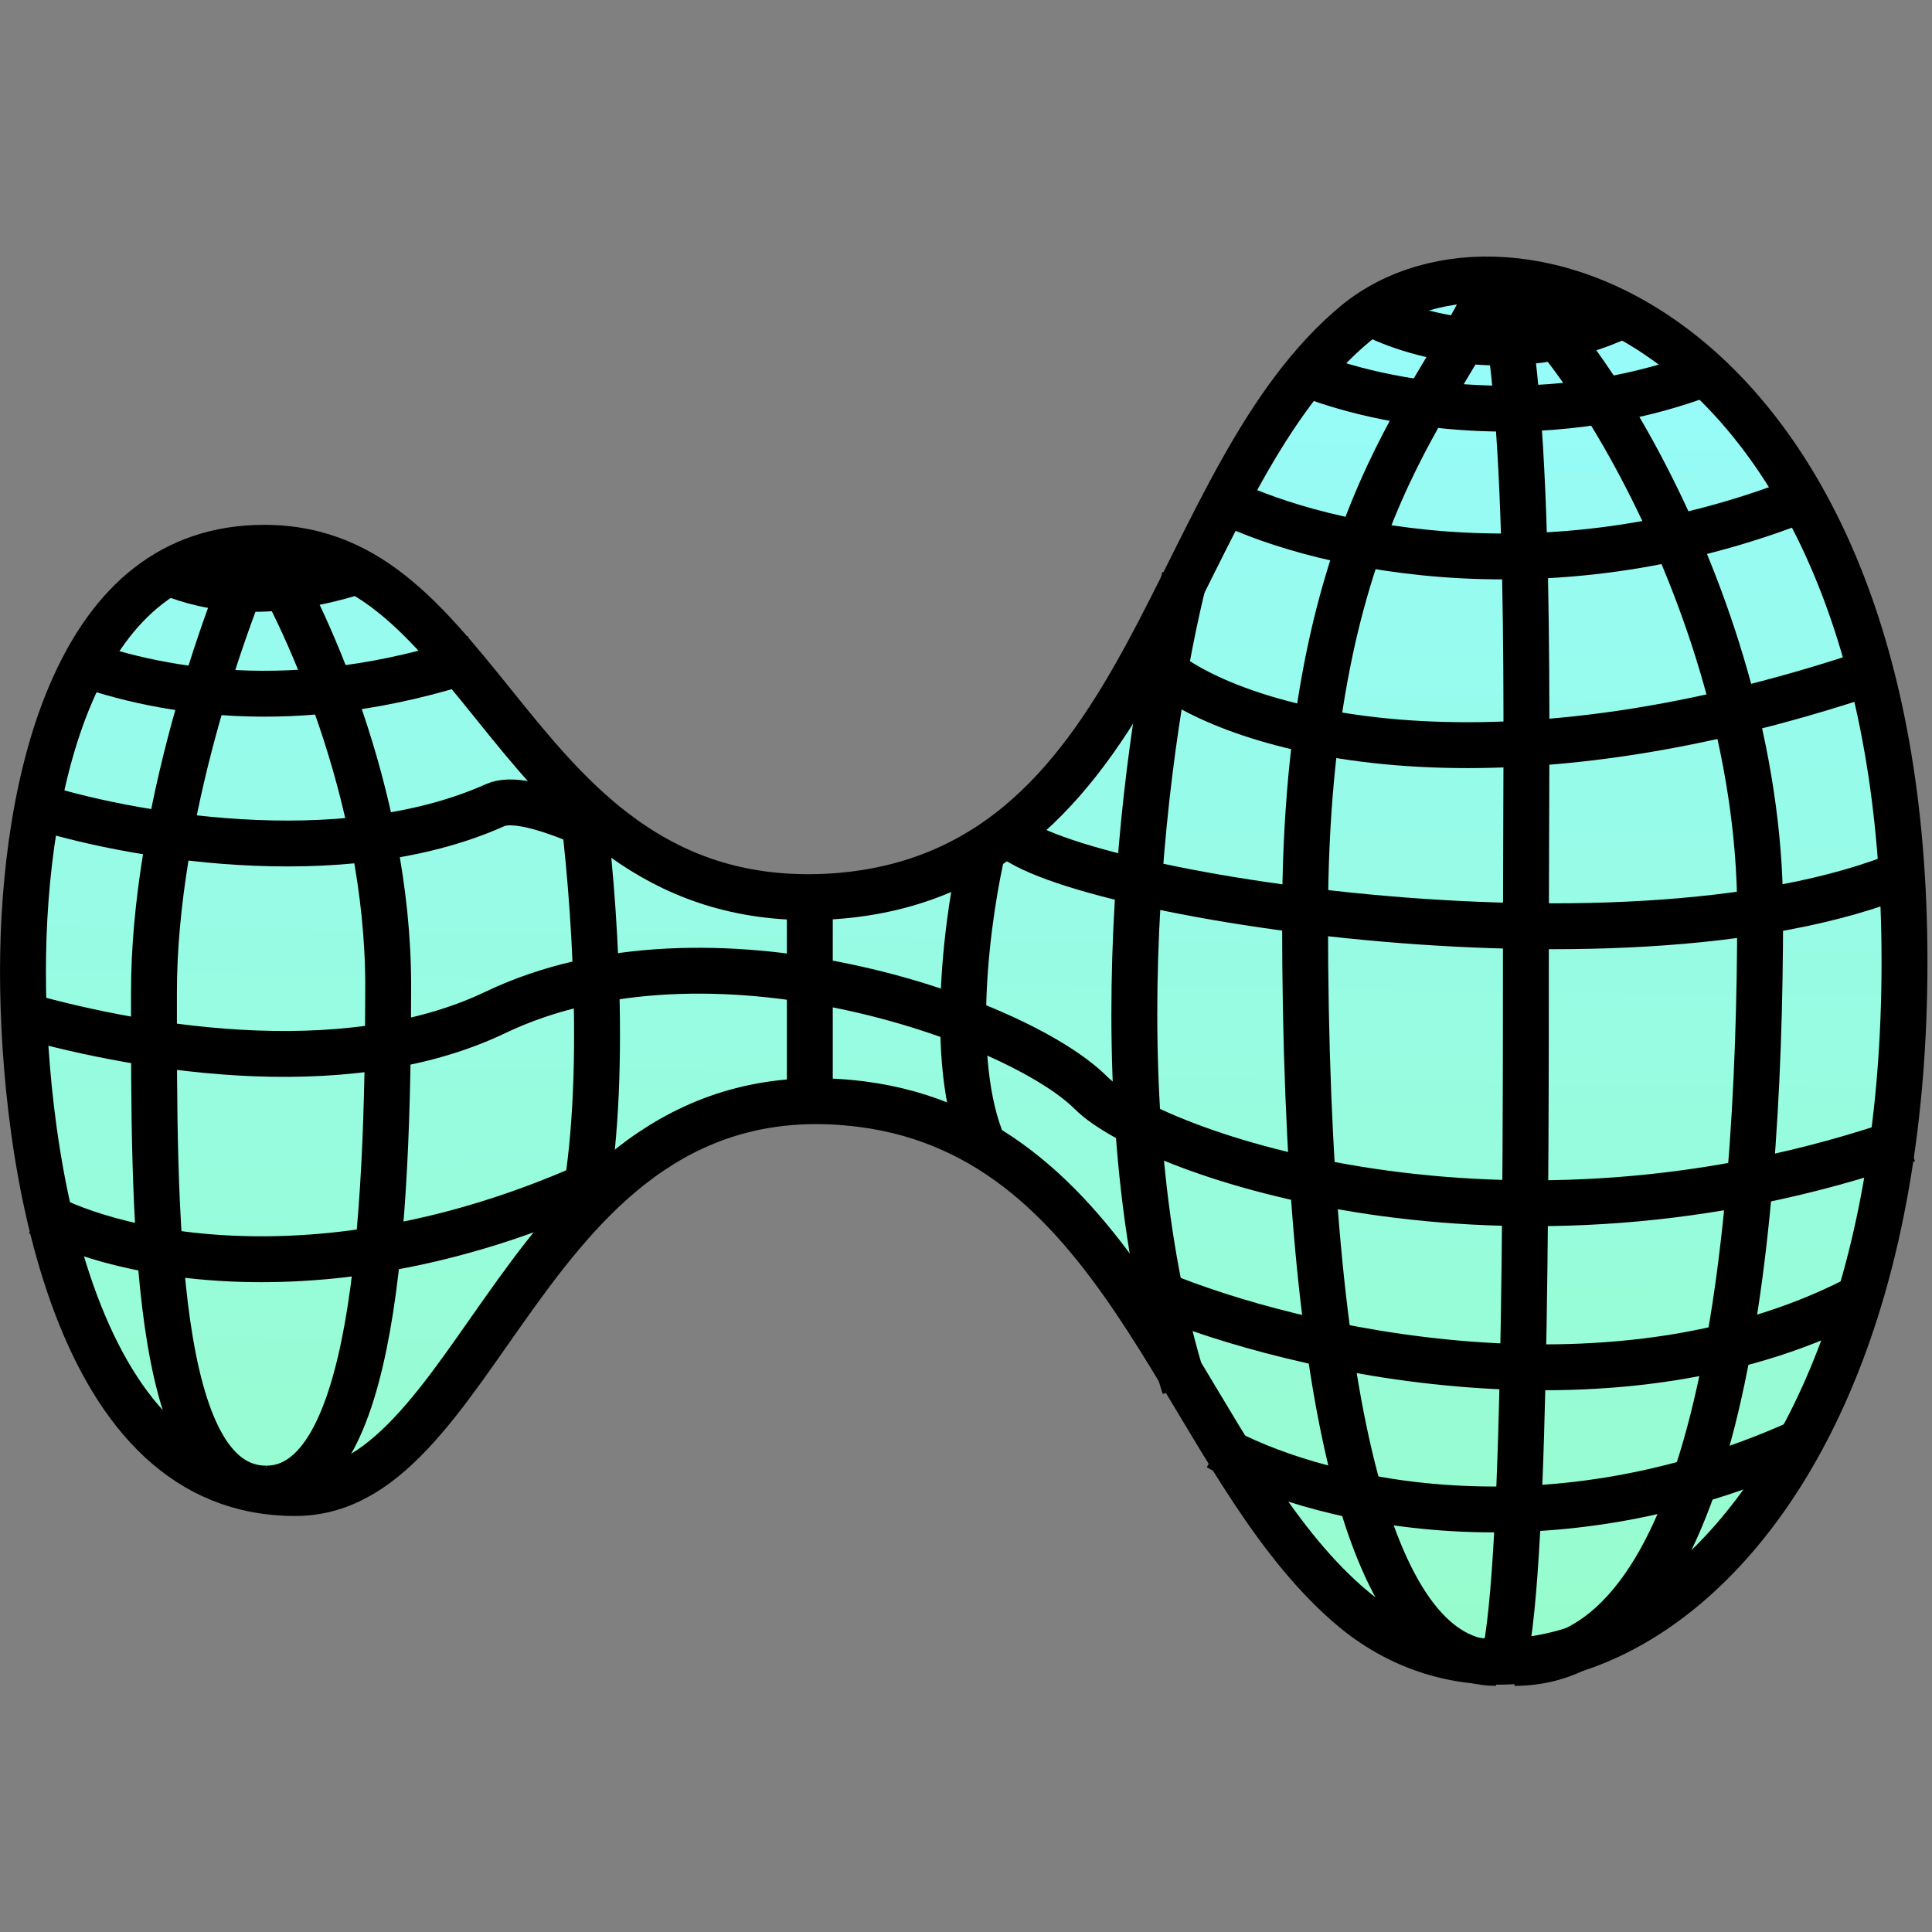 <svg xmlns="http://www.w3.org/2000/svg" xmlns:xlink="http://www.w3.org/1999/xlink" width="1080" zoomAndPan="magnify" viewBox="0 0 810 810" height="1080" preserveAspectRatio="xMidYMid meet" version="1.2"><rect x="0" y="0" width="810" height="810" fill="#808080" stroke="none"/><defs><clipPath id="19c2ad5e93"><path d="M 9 117 L 799 117 L 799 697 L 9 697 Z M 9 117 "/></clipPath><clipPath id="e832f74924"><path d="M 568.648 135.344 C 600.555 109.312 656.789 108.977 706.523 149.301 C 755.926 189.359 798.477 269.832 798.477 403.16 C 798.477 534.91 758.152 620.027 709.246 662.898 C 662.023 704.289 607.137 706.602 568.527 675.504 L 564.844 672.395 L 564.809 672.363 L 561.711 669.57 C 546.352 655.328 533.227 637.414 520.617 617.695 C 513.902 607.199 507.418 596.336 500.828 585.324 C 494.262 574.359 487.59 563.25 480.617 552.5 C 453.695 511.016 420.926 472.656 366.371 463.648 L 361.02 462.875 L 361.012 462.871 L 357.637 462.488 C 323 458.867 295.609 467.5 272.957 482.754 C 249.934 498.262 232.168 520.387 216.574 541.984 C 200.594 564.121 187.258 585.07 172.105 601.078 C 157.27 616.75 142.195 625.957 123.66 625.961 C 77.832 625.961 49.359 593.078 31.938 547.07 C 14.578 501.223 9.633 445.461 9.633 407.27 C 9.633 368.285 15.145 323.02 30.977 287.887 C 46.652 253.098 71.582 229.656 110.762 229.656 C 156.812 229.656 181.078 263.418 212.578 302.25 C 242.762 339.461 278.57 378.965 346.055 375.957 L 349.289 375.777 L 349.34 375.777 C 418.73 371.016 453.633 324.578 481 274.062 C 487.852 261.418 494.34 248.312 500.766 235.441 C 507.227 222.504 513.641 209.77 520.48 197.555 C 534.176 173.098 549.219 151.391 568.648 135.344 Z M 568.648 135.344 "/></clipPath><linearGradient x1="45.566" gradientTransform="matrix(7.696,0,0,7.693,0.011,0.97)" y1="92.347" x2="46.676" gradientUnits="userSpaceOnUse" y2="13.24" id="ef51abff2f"><stop style="stop-color:#97fccb;stop-opacity:1;" offset="0"/><stop style="stop-color:#97fccb;stop-opacity:1;" offset="0.016"/><stop style="stop-color:#97fccc;stop-opacity:1;" offset="0.018"/><stop style="stop-color:#97fccc;stop-opacity:1;" offset="0.031"/><stop style="stop-color:#97fccd;stop-opacity:1;" offset="0.047"/><stop style="stop-color:#97fccd;stop-opacity:1;" offset="0.062"/><stop style="stop-color:#97fcce;stop-opacity:1;" offset="0.078"/><stop style="stop-color:#97fccf;stop-opacity:1;" offset="0.094"/><stop style="stop-color:#97fcd0;stop-opacity:1;" offset="0.109"/><stop style="stop-color:#97fcd1;stop-opacity:1;" offset="0.125"/><stop style="stop-color:#97fcd1;stop-opacity:1;" offset="0.141"/><stop style="stop-color:#97fcd2;stop-opacity:1;" offset="0.156"/><stop style="stop-color:#97fcd3;stop-opacity:1;" offset="0.172"/><stop style="stop-color:#97fcd4;stop-opacity:1;" offset="0.188"/><stop style="stop-color:#97fcd4;stop-opacity:1;" offset="0.203"/><stop style="stop-color:#97fcd5;stop-opacity:1;" offset="0.219"/><stop style="stop-color:#97fcd6;stop-opacity:1;" offset="0.234"/><stop style="stop-color:#97fcd7;stop-opacity:1;" offset="0.25"/><stop style="stop-color:#97fcd8;stop-opacity:1;" offset="0.266"/><stop style="stop-color:#97fcd8;stop-opacity:1;" offset="0.281"/><stop style="stop-color:#97fcd9;stop-opacity:1;" offset="0.297"/><stop style="stop-color:#97fcda;stop-opacity:1;" offset="0.312"/><stop style="stop-color:#97fcdb;stop-opacity:1;" offset="0.328"/><stop style="stop-color:#97fcdb;stop-opacity:1;" offset="0.344"/><stop style="stop-color:#97fcdc;stop-opacity:1;" offset="0.359"/><stop style="stop-color:#97fcdd;stop-opacity:1;" offset="0.375"/><stop style="stop-color:#97fcde;stop-opacity:1;" offset="0.391"/><stop style="stop-color:#97fcde;stop-opacity:1;" offset="0.406"/><stop style="stop-color:#97fcdf;stop-opacity:1;" offset="0.422"/><stop style="stop-color:#97fce0;stop-opacity:1;" offset="0.438"/><stop style="stop-color:#97fce1;stop-opacity:1;" offset="0.453"/><stop style="stop-color:#97fce2;stop-opacity:1;" offset="0.469"/><stop style="stop-color:#97fce2;stop-opacity:1;" offset="0.484"/><stop style="stop-color:#97fbe3;stop-opacity:1;" offset="0.5"/><stop style="stop-color:#97fbe4;stop-opacity:1;" offset="0.516"/><stop style="stop-color:#97fbe5;stop-opacity:1;" offset="0.531"/><stop style="stop-color:#97fbe5;stop-opacity:1;" offset="0.547"/><stop style="stop-color:#97fbe6;stop-opacity:1;" offset="0.562"/><stop style="stop-color:#97fbe7;stop-opacity:1;" offset="0.578"/><stop style="stop-color:#97fbe8;stop-opacity:1;" offset="0.594"/><stop style="stop-color:#97fbe9;stop-opacity:1;" offset="0.609"/><stop style="stop-color:#97fbe9;stop-opacity:1;" offset="0.625"/><stop style="stop-color:#97fbea;stop-opacity:1;" offset="0.641"/><stop style="stop-color:#97fbeb;stop-opacity:1;" offset="0.656"/><stop style="stop-color:#97fbec;stop-opacity:1;" offset="0.672"/><stop style="stop-color:#97fbec;stop-opacity:1;" offset="0.688"/><stop style="stop-color:#97fbed;stop-opacity:1;" offset="0.703"/><stop style="stop-color:#97fbee;stop-opacity:1;" offset="0.719"/><stop style="stop-color:#97fbef;stop-opacity:1;" offset="0.734"/><stop style="stop-color:#97fbf0;stop-opacity:1;" offset="0.75"/><stop style="stop-color:#97fbf0;stop-opacity:1;" offset="0.766"/><stop style="stop-color:#97fbf1;stop-opacity:1;" offset="0.781"/><stop style="stop-color:#97fbf2;stop-opacity:1;" offset="0.797"/><stop style="stop-color:#97fbf3;stop-opacity:1;" offset="0.812"/><stop style="stop-color:#97fbf3;stop-opacity:1;" offset="0.828"/><stop style="stop-color:#97fbf4;stop-opacity:1;" offset="0.844"/><stop style="stop-color:#97fbf5;stop-opacity:1;" offset="0.859"/><stop style="stop-color:#97fbf6;stop-opacity:1;" offset="0.875"/><stop style="stop-color:#97fbf7;stop-opacity:1;" offset="0.891"/><stop style="stop-color:#97fbf7;stop-opacity:1;" offset="0.906"/><stop style="stop-color:#97fbf8;stop-opacity:1;" offset="0.922"/><stop style="stop-color:#97fbf9;stop-opacity:1;" offset="0.938"/><stop style="stop-color:#97fbfa;stop-opacity:1;" offset="0.953"/><stop style="stop-color:#97fbfa;stop-opacity:1;" offset="0.969"/><stop style="stop-color:#97fbfb;stop-opacity:1;" offset="0.982"/><stop style="stop-color:#97fbfc;stop-opacity:1;" offset="0.984"/><stop style="stop-color:#97fbfc;stop-opacity:1;" offset="1"/></linearGradient><clipPath id="c0c7583f9e"><path d="M 519 9 L 749 9 L 749 808.719 L 519 808.719 Z M 519 9 "/></clipPath></defs><g id="a80a31cac2"><g clip-rule="nonzero" clip-path="url(#19c2ad5e93)"><g clip-rule="nonzero" clip-path="url(#e832f74924)"><path style=" stroke:none;fill-rule:nonzero;fill:url(#ef51abff2f);" d="M 9.633 108.977 L 9.633 706.602 L 798.477 706.602 L 798.477 108.977 Z M 9.633 108.977 "/></g></g><path style="fill:none;stroke-width:2.5;stroke-linecap:butt;stroke-linejoin:miter;stroke:#000000;stroke-opacity:1;stroke-miterlimit:4;" d="M 73.887 17.467 C 78.033 14.084 85.339 14.04 91.802 19.282 C 98.221 24.489 103.75 34.95 103.75 52.281 C 103.75 69.407 98.51 80.472 92.156 86.045 C 86.02 91.425 78.888 91.726 73.871 87.683 L 73.392 87.279 L 73.388 87.275 L 72.985 86.912 C 70.99 85.061 69.284 82.732 67.646 80.169 C 66.773 78.804 65.931 77.392 65.074 75.961 C 64.221 74.535 63.354 73.091 62.448 71.694 C 58.95 66.301 54.692 61.315 47.604 60.144 L 46.908 60.043 L 46.907 60.043 L 46.469 59.993 C 41.968 59.522 38.409 60.645 35.466 62.627 C 32.474 64.643 30.166 67.519 28.139 70.327 C 26.063 73.204 24.33 75.928 22.361 78.009 C 20.434 80.046 18.475 81.243 16.067 81.243 C 10.112 81.243 6.412 76.969 4.148 70.988 C 1.893 65.028 1.25 57.78 1.25 52.815 C 1.25 47.748 1.966 41.864 4.024 37.297 C 6.06 32.774 9.3 29.727 14.391 29.727 C 20.374 29.727 23.527 34.116 27.62 39.164 C 31.542 44.001 36.195 49.136 44.964 48.745 L 45.384 48.722 L 45.391 48.722 C 54.407 48.103 58.942 42.066 62.498 35.5 C 63.388 33.856 64.231 32.152 65.066 30.479 C 65.906 28.797 66.739 27.142 67.628 25.554 C 69.408 22.375 71.362 19.553 73.887 17.467 Z M 73.887 17.467 " transform="matrix(7.696,0,0,7.693,0.011,0.97)"/><path style="fill:none;stroke-width:2.5;stroke-linecap:butt;stroke-linejoin:miter;stroke:#000000;stroke-opacity:1;stroke-miterlimit:4;" d="M 9 31 C 10.702 31.729 13.958 32.75 19.5 31 " transform="matrix(7.696,0,0,7.693,0.011,0.97)"/><path style="fill:none;stroke-width:2.5;stroke-linecap:butt;stroke-linejoin:miter;stroke:#000000;stroke-opacity:1;stroke-miterlimit:4;" d="M 3.646 35.729 C 8.386 37.552 16.042 39.01 25.885 35.729 " transform="matrix(7.696,0,0,7.693,0.011,0.97)"/><path style="fill:none;stroke-width:2.5;stroke-linecap:butt;stroke-linejoin:miter;stroke:#000000;stroke-opacity:1;stroke-miterlimit:4;" d="M 1.823 43.75 C 6.684 45.33 18.521 47.541 26.979 43.75 C 28.606 43.021 32.892 45.257 33.5 45.5 " transform="matrix(7.696,0,0,7.693,0.011,0.97)"/><path style="fill:none;stroke-width:2.5;stroke-linecap:butt;stroke-linejoin:miter;stroke:#000000;stroke-opacity:1;stroke-miterlimit:4;" d="M 0.729 55.052 C 6.927 56.875 18.594 59.062 26.979 55.052 C 38.659 49.466 55.425 55.425 59.427 59.427 C 62.708 62.708 82.031 69.635 103.906 61.979 " transform="matrix(7.696,0,0,7.693,0.011,0.97)"/><path style="fill:none;stroke-width:2.5;stroke-linecap:butt;stroke-linejoin:miter;stroke:#000000;stroke-opacity:1;stroke-miterlimit:4;" d="M 31.719 43.75 C 32.326 48.246 33.177 58.99 31.719 65.989 " transform="matrix(7.696,0,0,7.693,0.011,0.97)"/><path style="fill:none;stroke-width:2.5;stroke-linecap:butt;stroke-linejoin:miter;stroke:#000000;stroke-opacity:1;stroke-miterlimit:4;" d="M 44.115 48.489 L 44.115 60.156 " transform="matrix(7.696,0,0,7.693,0.011,0.97)"/><path style="fill:none;stroke-width:2.5;stroke-linecap:butt;stroke-linejoin:miter;stroke:#000000;stroke-opacity:1;stroke-miterlimit:4;" d="M 53.594 45.937 C 52.743 49.462 51.552 57.677 53.594 62.344 " transform="matrix(7.696,0,0,7.693,0.011,0.97)"/><path style="fill:none;stroke-width:2.5;stroke-linecap:butt;stroke-linejoin:miter;stroke:#000000;stroke-opacity:1;stroke-miterlimit:4;" d="M 64.531 31.354 C 62.466 39.496 59.573 59.719 64.531 75.469 " transform="matrix(7.696,0,0,7.693,0.011,0.97)"/><path style="fill:none;stroke-width:2.5;stroke-linecap:butt;stroke-linejoin:miter;stroke:#000000;stroke-opacity:1;stroke-miterlimit:4;" d="M 81.302 15.312 C 78.628 21.754 71.094 27.708 71.094 49.948 C 71.094 77.292 74.937 90.5 81.5 90.5 " transform="matrix(7.696,0,0,7.693,0.011,0.97)"/><g clip-rule="nonzero" clip-path="url(#c0c7583f9e)"><path style="fill:none;stroke-width:2.5;stroke-linecap:butt;stroke-linejoin:miter;stroke:#000000;stroke-opacity:1;stroke-miterlimit:4;" d="M 81.667 15.312 C 83.489 22.361 83.125 39.302 83.125 50.677 C 83.125 64.896 83.125 88.229 81.667 91.146 " transform="matrix(7.696,0,0,7.693,0.011,0.97)"/></g><path style="fill:none;stroke-width:2.5;stroke-linecap:butt;stroke-linejoin:miter;stroke:#000000;stroke-opacity:1;stroke-miterlimit:4;" d="M 81.302 15.312 C 84.219 15.312 95.886 32.083 95.886 49.583 C 95.886 68.906 93.438 90.5 82.5 90.5 " transform="matrix(7.696,0,0,7.693,0.011,0.97)"/><path style="fill:none;stroke-width:2.5;stroke-linecap:butt;stroke-linejoin:miter;stroke:#000000;stroke-opacity:1;stroke-miterlimit:4;" d="M 74.375 16.771 C 76.684 18.108 82.833 19.979 88.958 16.771 " transform="matrix(7.696,0,0,7.693,0.011,0.97)"/><path style="fill:none;stroke-width:2.5;stroke-linecap:butt;stroke-linejoin:miter;stroke:#000000;stroke-opacity:1;stroke-miterlimit:4;" d="M 70.729 20.052 C 74.254 21.632 83.708 23.844 93.333 20.052 " transform="matrix(7.696,0,0,7.693,0.011,0.97)"/><path style="fill:none;stroke-width:2.5;stroke-linecap:butt;stroke-linejoin:miter;stroke:#000000;stroke-opacity:1;stroke-miterlimit:4;" d="M 66.354 26.979 C 70.972 29.41 83.854 32.812 98.438 26.979 " transform="matrix(7.696,0,0,7.693,0.011,0.97)"/><path style="fill:none;stroke-width:2.5;stroke-linecap:butt;stroke-linejoin:miter;stroke:#000000;stroke-opacity:1;stroke-miterlimit:4;" d="M 63.438 36.458 C 67.326 39.496 80.5 43.75 102.083 36.458 " transform="matrix(7.696,0,0,7.693,0.011,0.97)"/><path style="fill:none;stroke-width:2.5;stroke-linecap:butt;stroke-linejoin:miter;stroke:#000000;stroke-opacity:1;stroke-miterlimit:4;" d="M 54.688 44.844 C 54.931 48.004 88.229 53.958 103.906 47.396 " transform="matrix(7.696,0,0,7.693,0.011,0.97)"/><path style="fill:none;stroke-width:2.5;stroke-linecap:butt;stroke-linejoin:miter;stroke:#000000;stroke-opacity:1;stroke-miterlimit:4;" d="M 63.073 70.364 C 70.365 73.403 88.302 77.656 101.719 70.364 " transform="matrix(7.696,0,0,7.693,0.011,0.97)"/><path style="fill:none;stroke-width:2.5;stroke-linecap:butt;stroke-linejoin:miter;stroke:#000000;stroke-opacity:1;stroke-miterlimit:4;" d="M 66.354 78.75 C 71.094 81.424 83.708 84.917 98 78.5 " transform="matrix(7.696,0,0,7.693,0.011,0.97)"/><path style="fill:none;stroke-width:2.5;stroke-linecap:butt;stroke-linejoin:miter;stroke:#000000;stroke-opacity:1;stroke-miterlimit:4;" d="M 2.188 65.989 C 6.319 68.299 18.375 71.094 33.541 63.802 " transform="matrix(7.696,0,0,7.693,0.011,0.97)"/><path style="fill:none;stroke-width:2.5;stroke-linecap:butt;stroke-linejoin:miter;stroke:#000000;stroke-opacity:1;stroke-miterlimit:4;" d="M 14.219 29.167 C 12.275 33.42 8.386 44.333 8.386 53.958 C 8.386 65.989 8.302 81 14.5 81 " transform="matrix(7.696,0,0,7.693,0.011,0.97)"/><path style="fill:none;stroke-width:2.5;stroke-linecap:butt;stroke-linejoin:miter;stroke:#000000;stroke-opacity:1;stroke-miterlimit:4;" d="M 14.219 29.531 C 16.528 33.177 21.146 43.094 21.146 53.594 C 21.146 66.719 20.333 81 14.5 81 " transform="matrix(7.696,0,0,7.693,0.011,0.97)"/></g></svg>